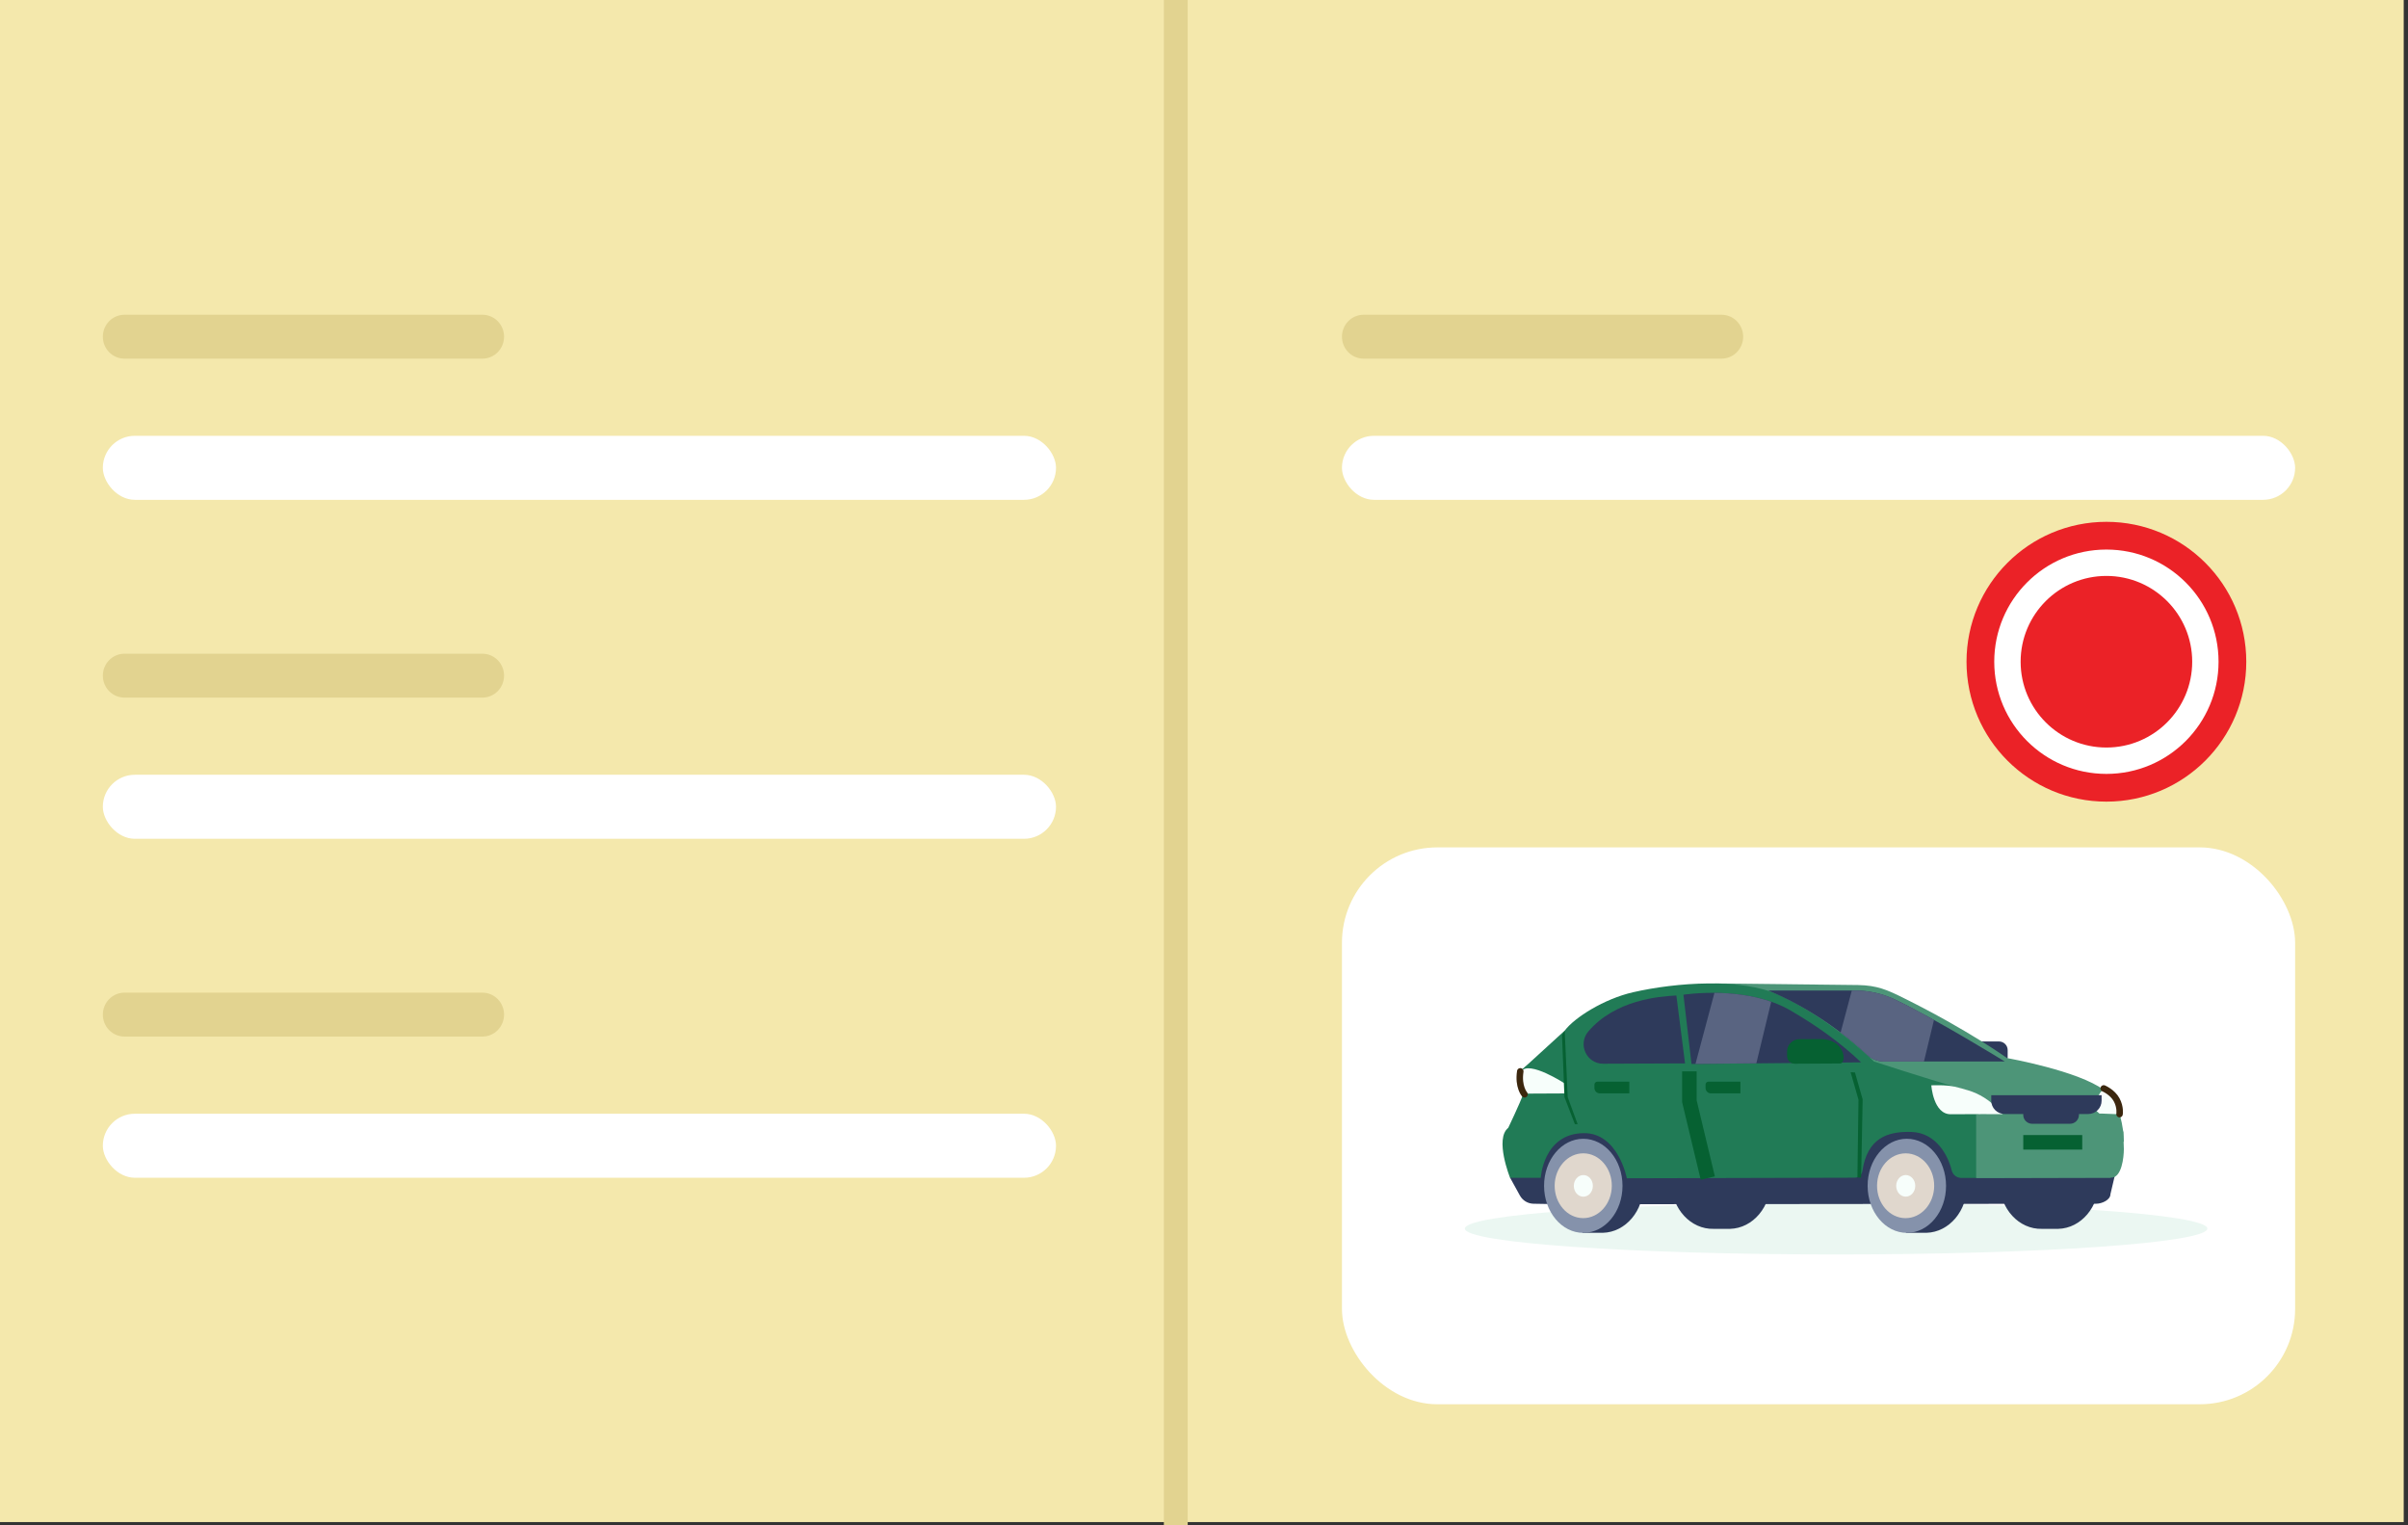 <svg width="120" height="76" viewBox="0 0 120 76" fill="none" xmlns="http://www.w3.org/2000/svg">
<rect x="0" y="0" width="120" height="76" fill="#333333" stroke="none"/>
<rect width="119.786" height="75.838" fill="#F4E8AC"/>
<line x1="58.594" y1="2.59537e-08" x2="58.594" y2="76" stroke="#E2D390" stroke-width="1.188"/>
<rect x="66.875" y="42.222" width="47.5" height="27.746" rx="4.75" fill="white"/>
<path d="M24.043 17.869H6.201C5.916 17.869 5.642 17.754 5.44 17.549C5.238 17.344 5.125 17.066 5.125 16.776C5.125 16.486 5.238 16.208 5.44 16.003C5.642 15.798 5.916 15.683 6.201 15.683H24.043C24.328 15.683 24.602 15.798 24.804 16.003C25.006 16.208 25.119 16.486 25.119 16.776C25.119 17.066 25.006 17.344 24.804 17.549C24.602 17.754 24.328 17.869 24.043 17.869Z" fill="#E2D390"/>
<path d="M85.793 17.869H67.951C67.666 17.869 67.392 17.754 67.19 17.549C66.988 17.344 66.875 17.066 66.875 16.776C66.875 16.486 66.988 16.208 67.19 16.003C67.392 15.798 67.666 15.683 67.951 15.683H85.793C86.078 15.683 86.352 15.798 86.554 16.003C86.755 16.208 86.869 16.486 86.869 16.776C86.869 17.066 86.755 17.344 86.554 17.549C86.352 17.754 86.078 17.869 85.793 17.869Z" fill="#E2D390"/>
<path d="M24.043 34.758H6.201C5.916 34.758 5.642 34.643 5.44 34.438C5.238 34.233 5.125 33.955 5.125 33.665C5.125 33.375 5.238 33.097 5.44 32.892C5.642 32.687 5.916 32.572 6.201 32.572H24.043C24.328 32.572 24.602 32.687 24.804 32.892C25.006 33.097 25.119 33.375 25.119 33.665C25.119 33.955 25.006 34.233 24.804 34.438C24.602 34.643 24.328 34.758 24.043 34.758Z" fill="#E2D390"/>
<path d="M24.043 51.647H6.201C5.916 51.647 5.642 51.532 5.44 51.327C5.238 51.121 5.125 50.843 5.125 50.553C5.125 50.264 5.238 49.986 5.44 49.781C5.642 49.575 5.916 49.46 6.201 49.46H24.043C24.328 49.46 24.602 49.575 24.804 49.781C25.006 49.986 25.119 50.264 25.119 50.553C25.119 50.843 25.006 51.121 24.804 51.327C24.602 51.532 24.328 51.647 24.043 51.647Z" fill="#E2D390"/>
<rect x="5.125" y="21.714" width="47.5" height="3.19" rx="1.595" fill="white"/>
<rect x="66.875" y="21.714" width="47.5" height="3.19" rx="1.595" fill="white"/>
<rect x="5.125" y="38.603" width="47.5" height="3.19" rx="1.595" fill="white"/>
<rect x="5.125" y="55.492" width="47.5" height="3.19" rx="1.595" fill="white"/>
<circle cx="104.97" cy="32.971" r="6.28" fill="white" stroke="#EB2227" stroke-width="1.382"/>
<circle cx="104.971" cy="32.971" r="4.275" fill="#EB2227"/>
<path d="M91.5 62.504C81.282 62.504 73 61.927 73 61.215C73 60.503 81.282 59.926 91.5 59.926C101.717 59.926 110 60.503 110 61.215C110 61.927 101.717 62.504 91.5 62.504Z" fill="#EBF7F2"/>
<path d="M97.67 51.891H99.617C99.856 51.891 100.05 52.084 100.05 52.323V52.681C100.05 52.92 99.856 53.113 99.617 53.113H97.67C97.431 53.113 97.237 52.92 97.237 52.681V52.323C97.237 52.084 97.431 51.891 97.67 51.891Z" fill="#2E3A5B"/>
<path d="M98.555 58.999L87.111 59.007C87.111 59.007 87.141 56.2 84.803 56.138C82.466 56.076 82.594 58.879 82.594 58.879L82.602 59.33C82.602 59.33 80.955 59.173 80.478 58.929C80.371 58.697 80.29 58.454 80.237 58.205C80.169 57.841 80.218 57.087 80.218 57.087L80.607 56.787C80.607 56.787 80.455 55.05 80.706 54.419C80.706 54.419 80.468 53.749 80.53 53.338L85.484 49L92.596 49.08C93.55 49.1 94.036 49.314 94.89 49.739C98.082 51.324 100.017 52.718 100.017 52.718C100.017 52.718 103.608 53.358 104.859 54.322C105.36 54.8 105.624 55.122 105.811 56.383L105.84 56.88L102.888 57.831L98.555 58.999Z" fill="#4D9578"/>
<path d="M105.389 58.573L105.171 59.501C105.171 59.788 104.746 59.977 104.46 59.977L77.985 60.004L76.424 59.977C76.284 59.975 76.148 59.936 76.029 59.865C75.909 59.793 75.811 59.691 75.744 59.57L75.255 58.683C75.983 56.947 77.101 55.963 78.811 55.754L90.822 54.933L98.623 56.197L105.389 58.573Z" fill="#2E3A5B"/>
<path d="M102.483 56.542C102.362 56.546 102.241 56.561 102.123 56.588C101.974 56.554 101.82 56.538 101.667 56.542C100.525 56.573 99.62 57.646 99.645 58.94C99.669 60.234 100.614 61.258 101.756 61.228C101.878 61.225 102.415 61.232 102.571 61.228C103.713 61.198 104.618 60.124 104.593 58.831C104.569 57.537 103.624 56.512 102.483 56.542Z" fill="#2E3A5B"/>
<path d="M86.127 56.542C86.006 56.546 85.885 56.561 85.767 56.588C85.618 56.554 85.464 56.538 85.31 56.542C84.169 56.573 83.264 57.646 83.288 58.94C83.313 60.234 84.258 61.258 85.399 61.228C85.522 61.225 86.059 61.232 86.215 61.228C87.356 61.198 88.262 60.124 88.237 58.831C88.213 57.537 87.268 56.512 86.127 56.542Z" fill="#2E3A5B"/>
<path d="M95.91 56.739C95.891 56.739 95.873 56.741 95.854 56.742H94.914V57.058C94.286 57.475 93.871 58.254 93.888 59.136C93.904 60.018 94.344 60.766 94.982 61.151V61.425H95.928C95.951 61.425 95.975 61.425 95.999 61.425C97.14 61.395 98.045 60.321 98.021 59.027C97.996 57.733 97.051 56.708 95.91 56.739Z" fill="#2E3A5B"/>
<path d="M93.071 59.087C93.068 57.793 93.942 56.742 95.021 56.74C96.1 56.739 96.977 57.786 96.979 59.081C96.982 60.375 96.109 61.426 95.029 61.428C93.95 61.429 93.073 60.382 93.071 59.087Z" fill="#8592AB"/>
<path d="M94.952 60.695C94.166 60.689 93.534 59.961 93.541 59.07C93.547 58.178 94.19 57.46 94.977 57.466C95.763 57.472 96.395 58.199 96.388 59.091C96.381 59.983 95.739 60.7 94.952 60.695Z" fill="#E0D7CD"/>
<path d="M94.966 59.624C94.703 59.623 94.492 59.38 94.495 59.082C94.497 58.785 94.711 58.545 94.974 58.547C95.236 58.549 95.447 58.792 95.445 59.089C95.443 59.387 95.228 59.626 94.966 59.624Z" fill="#F7FEFB"/>
<path d="M79.786 56.739C79.767 56.739 79.749 56.741 79.73 56.742H78.79V57.058C78.162 57.475 77.747 58.254 77.764 59.136C77.78 60.018 78.221 60.766 78.858 61.151V61.425H79.804C79.827 61.425 79.851 61.425 79.875 61.425C81.016 61.395 81.921 60.321 81.897 59.027C81.872 57.733 80.927 56.708 79.786 56.739Z" fill="#2E3A5B"/>
<path d="M76.947 59.088C76.945 57.793 77.818 56.742 78.897 56.741C79.977 56.739 80.853 57.786 80.856 59.081C80.858 60.375 79.985 61.426 78.905 61.428C77.826 61.43 76.949 60.382 76.947 59.088Z" fill="#8592AB"/>
<path d="M92.427 58.679L81.072 58.709C81.072 58.709 80.642 56.434 78.914 56.459C76.903 56.489 76.782 58.686 76.782 58.686H75.253C75.253 58.686 74.471 56.741 75.161 56.196C75.161 56.196 75.71 55.048 75.953 54.418C75.953 54.418 75.722 53.748 75.783 53.337L77.479 52.008C78.199 51.036 81.013 49.611 82.182 49.419C84.637 49.014 86.639 48.749 89.098 49.981C92.897 51.884 94.132 53.953 94.132 53.953C94.132 53.953 95.631 53.846 97.995 54.322C98.479 54.8 98.55 55.363 98.661 55.872L98.651 58.693L97.738 58.691C97.628 58.69 97.522 58.653 97.435 58.586C97.349 58.518 97.288 58.424 97.262 58.317C97.09 57.614 96.517 56.437 95.242 56.399C94.027 56.365 93.052 56.725 92.808 58.352C92.794 58.443 92.748 58.526 92.678 58.586C92.608 58.646 92.519 58.679 92.427 58.679Z" fill="#217B56"/>
<path d="M75.875 54.795C75.875 54.795 98.138 54.464 97.995 54.322C95.621 53.627 93.389 52.89 93.389 52.89C93.389 52.89 91.314 50.806 88.641 49.572C86.793 48.72 83.549 48.944 81.374 49.441C79.946 49.768 78.462 50.698 77.975 51.352L75.793 53.345C75.732 53.755 75.963 54.426 75.963 54.426C75.92 54.545 75.891 54.669 75.875 54.795Z" fill="#217B56"/>
<path d="M78.006 54.003C78.006 54.003 76.194 52.811 75.809 53.383C75.764 53.571 75.758 53.766 75.792 53.957C75.826 54.147 75.898 54.329 76.005 54.49L78.064 54.48L78.006 54.003Z" fill="#F7FEFB"/>
<path d="M83.54 49.601L83.972 52.984L79.897 53.001C79.059 53.005 78.611 52.023 79.156 51.388C80.493 49.827 82.66 49.645 83.54 49.601Z" fill="#2E3A5B"/>
<path d="M83.892 49.562C83.892 49.562 87.042 49.069 89.235 50.352C90.5 51.091 91.636 51.882 92.746 52.932L84.294 53.012L83.892 49.562Z" fill="#2E3A5B"/>
<path d="M77.841 51.583L77.963 54.666L78.483 56.014H78.62L78.125 54.668L77.975 51.352L77.841 51.583Z" fill="#066132"/>
<path d="M92.224 53.425L92.616 54.795L92.562 58.671L92.747 58.675L92.823 54.777L92.44 53.436L92.224 53.425Z" fill="#066132"/>
<path d="M88.112 49.352H92.432C93.125 49.351 93.809 49.504 94.435 49.801C96.44 50.755 99.907 52.89 99.907 52.89H93.882C93.572 52.89 93.273 52.772 93.046 52.559C91.731 51.327 89.96 50.11 88.112 49.352Z" fill="#2E3A5B"/>
<path d="M105.214 58.677L98.48 58.693V55.518L105.811 56.383L105.84 57.253C105.84 57.669 105.732 58.677 105.214 58.677Z" fill="#4D9578"/>
<path d="M89.439 53.001L91.7 52.988C92.036 52.988 91.98 51.766 90.707 51.772L89.665 51.778C89.503 51.778 89.348 51.844 89.234 51.959C89.12 52.074 89.056 52.23 89.057 52.392V52.624C89.058 52.724 89.099 52.821 89.17 52.891C89.242 52.962 89.339 53.001 89.439 53.001Z" fill="#066132"/>
<path d="M75.973 54.525C75.973 54.525 75.642 54.149 75.761 53.381" stroke="#3B260D" stroke-width="0.323" stroke-linecap="round" stroke-linejoin="round"/>
<path d="M99.552 55.249C99.15 54.813 98.639 54.494 98.071 54.324C97.85 54.258 97.629 54.195 97.464 54.154C96.971 54.037 96.245 54.078 96.245 54.078C96.245 54.078 96.341 55.53 97.221 55.518C98.101 55.505 99.797 55.515 99.797 55.515L99.552 55.249Z" fill="#F7FEFB"/>
<path d="M104.198 55.116C104.696 54.514 104.574 54.469 104.817 54.29C104.817 54.29 105.535 54.793 105.624 55.417C105.636 55.505 105.504 55.518 105.371 55.51C104.773 55.479 104.623 55.484 104.623 55.484L104.198 55.116Z" fill="#F7FEFB"/>
<path d="M99.232 54.569H104.731V54.843C104.731 55.019 104.662 55.187 104.537 55.311C104.413 55.436 104.244 55.505 104.069 55.506H99.895C99.719 55.505 99.551 55.436 99.427 55.311C99.302 55.187 99.232 55.019 99.232 54.843V54.569Z" fill="#2E3A5B"/>
<path d="M103.156 55.993H101.272C101.025 55.993 100.826 55.794 100.826 55.548V55.179C100.826 54.933 101.025 54.733 101.272 54.733H103.156C103.402 54.733 103.602 54.933 103.602 55.179V55.548C103.602 55.794 103.402 55.993 103.156 55.993Z" fill="#2E3A5B"/>
<path d="M78.887 60.694C78.101 60.688 77.469 59.96 77.475 59.069C77.482 58.177 78.125 57.459 78.911 57.465C79.698 57.471 80.329 58.198 80.323 59.09C80.316 59.981 79.673 60.7 78.887 60.694Z" fill="#E0D7CD"/>
<path d="M78.9 59.626C78.638 59.624 78.427 59.381 78.429 59.083C78.431 58.786 78.646 58.546 78.908 58.548C79.171 58.55 79.382 58.793 79.379 59.09C79.377 59.388 79.163 59.628 78.9 59.626Z" fill="#F7FEFB"/>
<path d="M85.106 58.698L84.189 54.871V53.381" stroke="#066132" stroke-width="0.725" stroke-miterlimit="10"/>
<path d="M87.525 52.981L84.492 53.01L85.438 49.469C86.258 49.476 87.294 49.571 88.267 49.911L87.525 52.981Z" fill="#596481"/>
<path d="M92.283 49.352H92.433C93.125 49.351 93.809 49.504 94.435 49.801C95.003 50.072 95.688 50.435 96.378 50.819L95.878 52.89H93.882C93.572 52.89 93.273 52.772 93.047 52.559C92.626 52.166 92.185 51.794 91.725 51.446L92.283 49.352Z" fill="#596481"/>
<path d="M105.186 58.677L103.746 57.565H100.752L98.481 58.693L105.186 58.677Z" fill="#4D9578"/>
<path d="M103.766 56.917H100.827" stroke="#066132" stroke-width="0.725" stroke-miterlimit="10"/>
<path d="M105.625 55.512C105.625 55.512 105.685 55.175 105.479 54.795C105.272 54.414 104.836 54.231 104.836 54.231" stroke="#3B260D" stroke-width="0.323" stroke-linecap="round" stroke-linejoin="round"/>
<path d="M85.263 54.478H86.732V53.895H85.139C85.101 53.895 85.064 53.91 85.037 53.937C85.01 53.965 84.994 54.001 84.994 54.04V54.209C84.994 54.245 85.001 54.28 85.014 54.312C85.028 54.345 85.048 54.374 85.073 54.399C85.097 54.424 85.127 54.444 85.16 54.458C85.192 54.471 85.227 54.478 85.263 54.478Z" fill="#066132"/>
<path d="M79.727 54.478H81.195V53.895H79.602C79.564 53.895 79.527 53.91 79.5 53.937C79.473 53.965 79.457 54.001 79.457 54.04V54.209C79.457 54.245 79.464 54.28 79.478 54.312C79.491 54.345 79.511 54.375 79.536 54.4C79.561 54.425 79.591 54.445 79.624 54.458C79.656 54.472 79.692 54.478 79.727 54.478Z" fill="#066132"/>
</svg>
